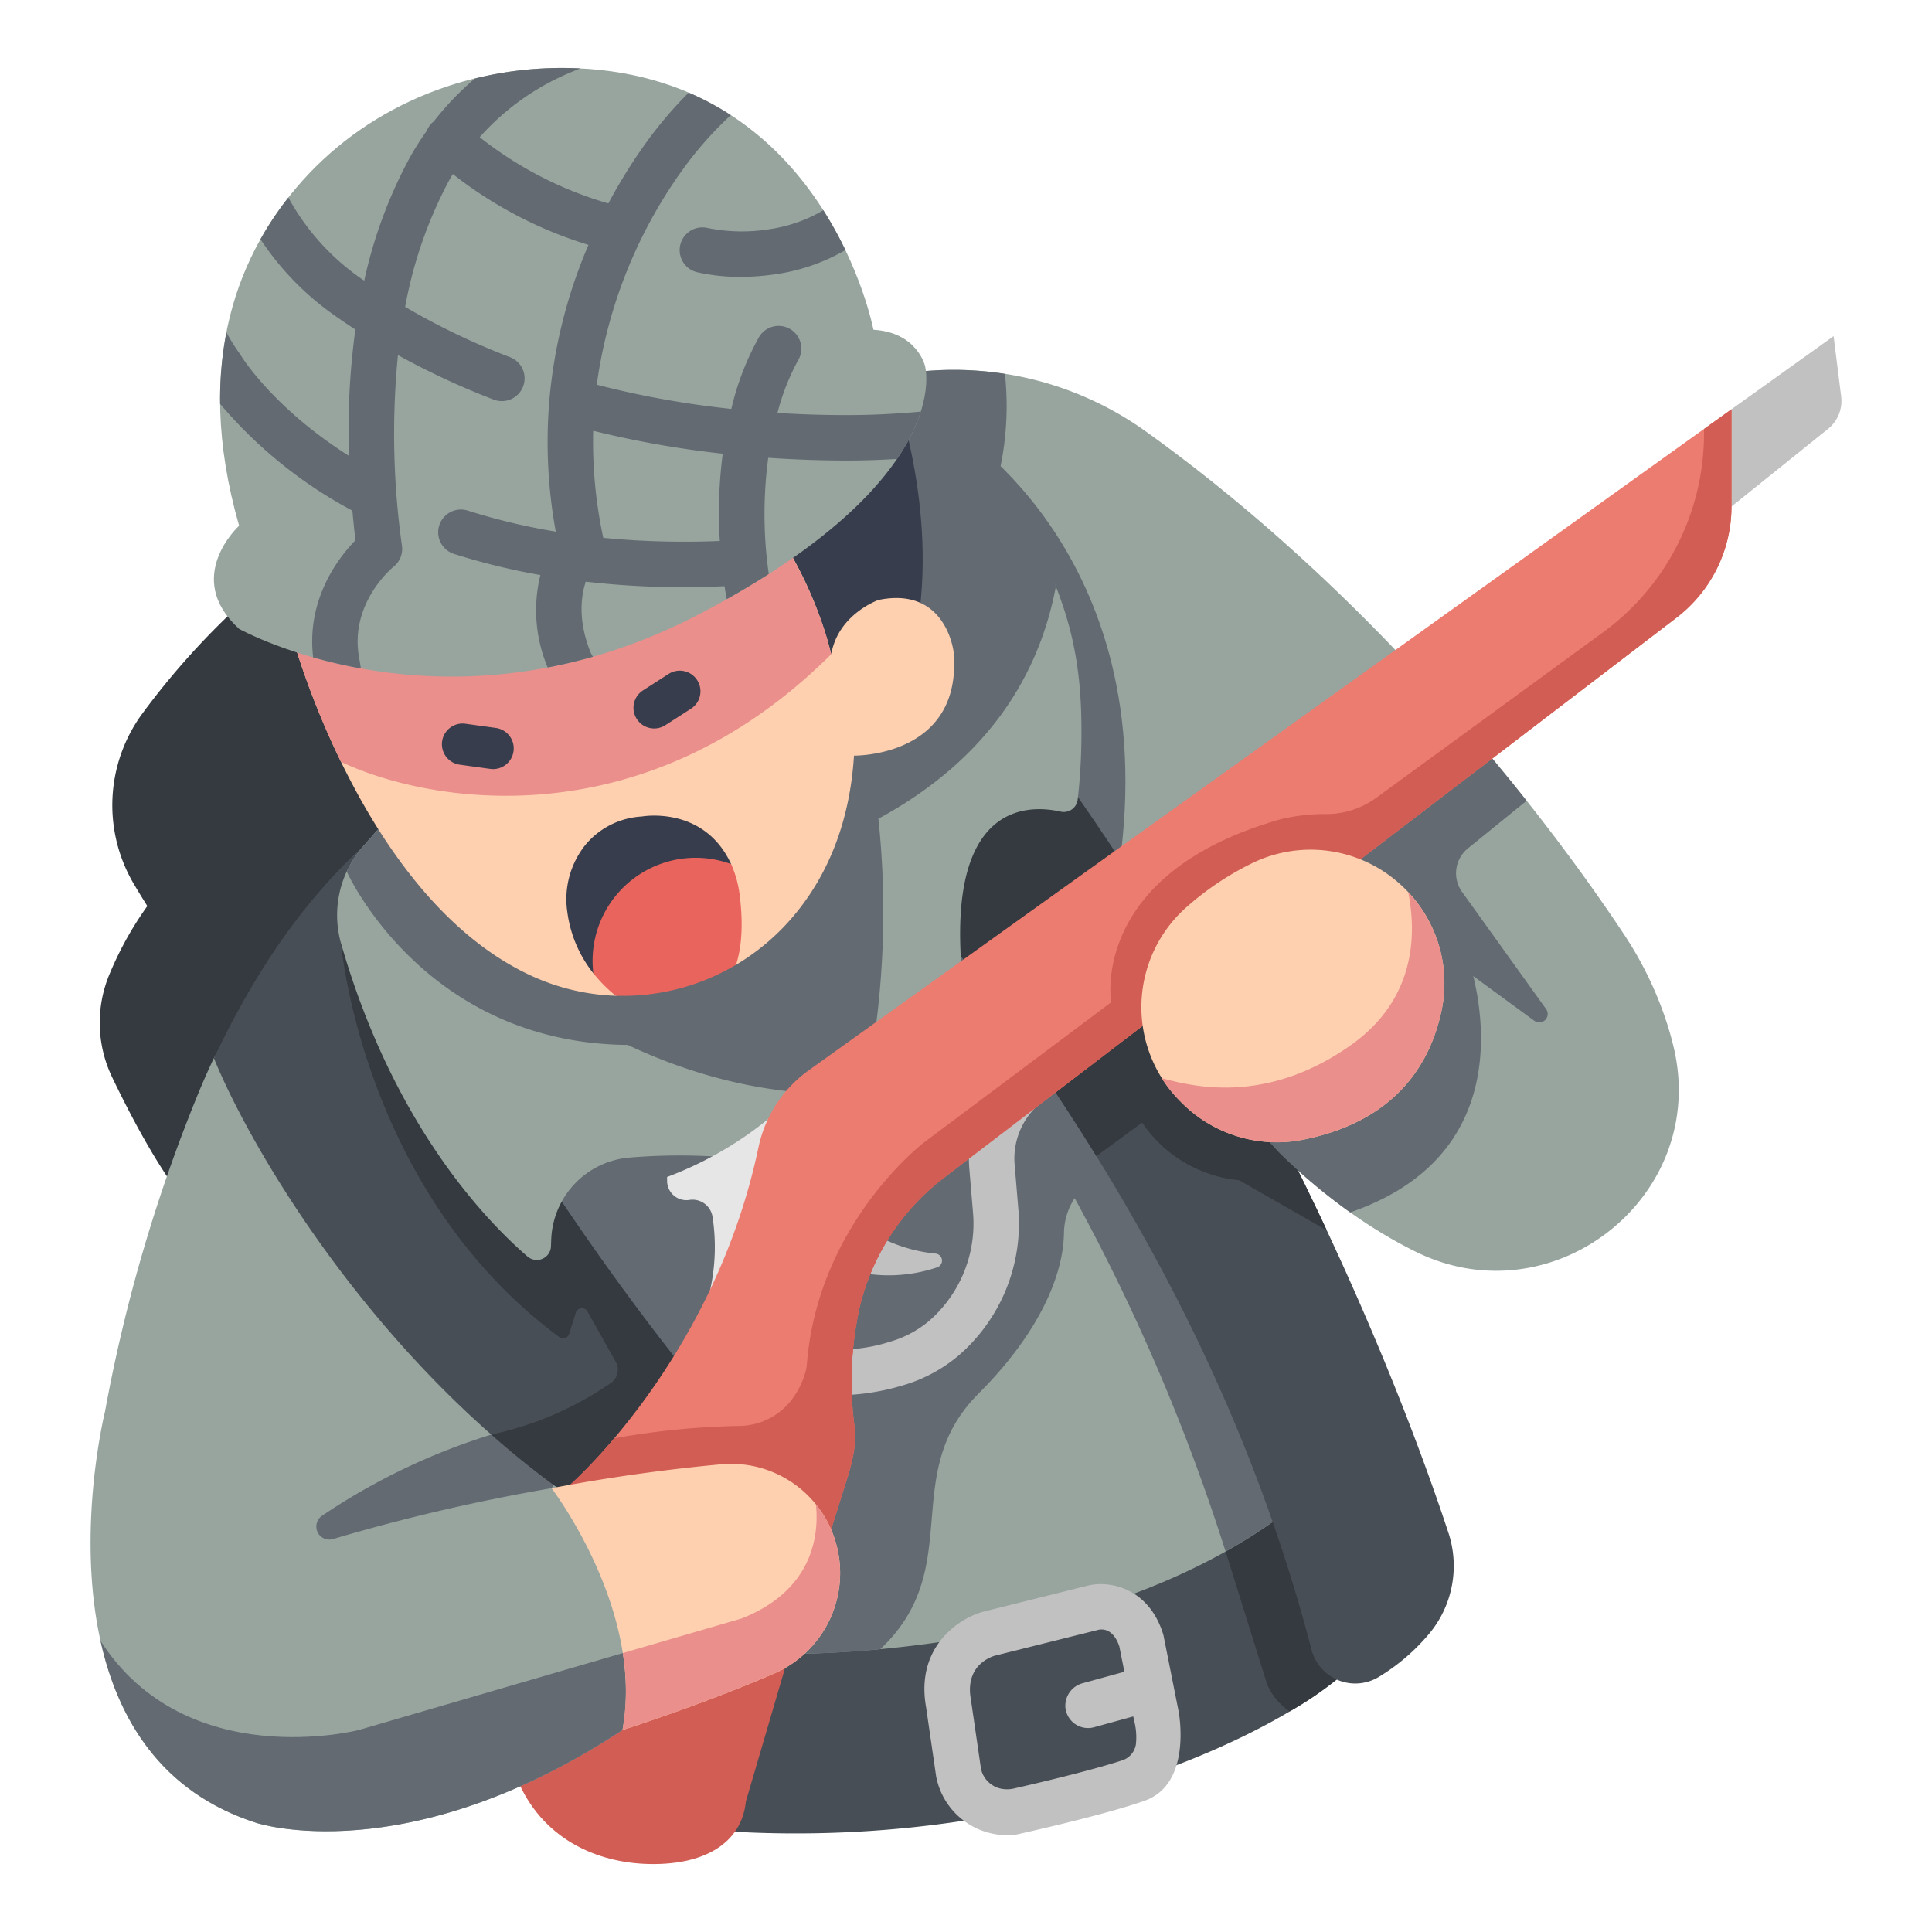 <svg id="icon" height="512" viewBox="0 0 340 340" width="512" xmlns="http://www.w3.org/2000/svg"><path d="m28.927 155.6a60.129 60.129 0 0 0 -9.549 15.582 22.141 22.141 0 0 0 .353 18.386c3.143 6.552 7.839 15.521 12.536 21.438l22.268-29.426z" fill="#343a3f"/><path d="m54.164 96.6a135.141 135.141 0 0 0 -29.279 29.2 27.261 27.261 0 0 0 -1.257 29.894 155.8 155.8 0 0 0 22 28.856l40.825-38.291z" fill="#343a3f"/><path d="m242.266 249.839s6.908 13.79 4.719 28.73c-.771 5.262-4.06 9.466-7.7 13.345-11.757 12.54-55.389 33.851-111.5 30.356-6.571-.409-15.389 4.185-21.144.987a34.092 34.092 0 0 1 -13.593-13.3l9.542-14.774z" fill="#484e55"/><path d="m139.616 288.563-8.358 28.478c-.737 7.355-7.43 11.425-17.81 10.966-9.17-.405-18.918-4.943-22.931-16.2l22.931-16.917z" fill="#d15d54"/><path d="m304.716 72.025 17.969-12.872 1.328 10.619a6.323 6.323 0 0 1 -2.313 5.715l-26.266 21.113z" fill="#c1c1c1"/><path d="m239.288 291.914c3.637-3.879 6.926-8.083 7.7-13.345 2.189-14.94-4.719-28.73-4.719-28.73l-16.526 5.361-10.055 17.833 7.256 23.226a10.617 10.617 0 0 0 4.033 4.918 57.521 57.521 0 0 0 12.311-9.263z" fill="#343a3f"/><path d="m71.734 140.08s-6.9 7.812-14.769 16.764c-7.79 8.858-19.339 29.386-19.339 29.386q-1.44 3.037-2.721 6.154a280.665 280.665 0 0 0 -16.43 56.05s-14.692 59.136 26.63 72.359c0 0 26.3 8.749 64.445-16.339l26.829-13.413s75.174 2.279 105.887-41.2l-22.877-53.194s11.7 14.713 29.7 23.609c24.259 12 51.777-9.775 45.421-36.081q-.387-1.6-.888-3.263a63.5 63.5 0 0 0 -7.943-16.653c-9.784-14.775-39.641-56.5-84.043-88.34a58.009 58.009 0 0 0 -43.812-9.954c-16.057 2.816-37.014 10.623-57.492 30.409z" fill="#97a59e"/><g fill="#636a72"><path d="m122.466 87.37 26.309 19.419s20.375-1.389 25.925-19.419a52.8 52.8 0 0 0 2.147-21.57 58.153 58.153 0 0 0 -19.026.162 103.95 103.95 0 0 0 -37.121 14.409z"/><path d="m225.653 211.21-21.881-17.531-6.15 3.534-8.529-24.907-9.446-21.35s-15.213-1.726-14.806 0-32.468 40.137-36.614 41.567-41.774 0-41.774 0l-5.353 18.483 30.495 41.369s1.073 32.724 12.959 44.579l11.826-5.913a166.705 166.705 0 0 0 18.54-.814c15.231-14.38 3.05-30.729 17.3-44.993 10.742-10.75 14.912-20.889 15.017-28.223a11.533 11.533 0 0 1 1.888-6.157 350.992 350.992 0 0 1 26.56 62.182c10.227-5.729 19.564-13.266 26.578-23.2z"/><path d="m58.625 270.839a333.907 333.907 0 0 1 38.44-8.941l11.063-13.852a112.419 112.419 0 0 0 -51.448 18.7 2.291 2.291 0 0 0 1.945 4.093z"/></g><path d="m63.915 148.948a86.545 86.545 0 0 0 -7.265 7.452c-7.79 8.858-13.96 19.2-19 29.836 6.779 16.674 30.055 56.164 67.192 80.225l17.628-22.9s-36.208-43.402-58.555-94.613z" fill="#484e55"/><path d="m166.836 74.6s36.742 21.147 30.511 74.927l-8.308 3.555z" fill="#636a72"/><path d="m163.814 160.543c13.638 20.7 49.862 63.879 67.019 129.885a7.962 7.962 0 0 0 11.783 4.7 35.5 35.5 0 0 0 8.975-7.716 18.623 18.623 0 0 0 3.268-17.793c-7.254-21.965-30.106-83.492-75.668-143.864l-10.983 13.129c-4.094 4.893-7.908 16.33-4.394 21.659z" fill="#484e55"/><path d="m74.976 171.794-14.955-5.755s3.678 43.548 38.406 69.272a1.126 1.126 0 0 0 1.736-.57l1.175-3.735a1.119 1.119 0 0 1 2.043-.212l4.982 8.879a2.828 2.828 0 0 1 -.828 3.686 58.375 58.375 0 0 1 -21.067 9.1 157.243 157.243 0 0 0 18.37 14l17.628-22.9a465.245 465.245 0 0 1 -47.49-71.765z" fill="#343a3f"/><path d="m179.191 125.754-10.983 13.129c-4.094 4.894-7.9 16.331-4.394 21.66 6.278 9.529 17.344 23.834 29.131 42.924l8.048-5.907a23.319 23.319 0 0 0 17.086 10.146l15.413 8.816a513.363 513.363 0 0 0 -54.301-90.768z" fill="#343a3f"/><path d="m138.968 205.136 31.265-26.3c-5.873-37.646 10.223-37.4 16.425-36a2.466 2.466 0 0 0 2.985-2.042 101.3 101.3 0 0 0 .67-12.23c.025-10.079-1.45-17.632-4.493-25.333 0 0-4.261-7.9-6.93-12.726a58.022 58.022 0 0 0 -21.806-22.41c-14.684 5.81-44.535 27.405-68.262 45.865l-17.088 26.12s-3.243 3.674-7.819 8.868a18.256 18.256 0 0 0 -3.894 17.091c9.105 31.613 25.208 48.529 32.825 55.1a2.5 2.5 0 0 0 4.12-1.854q.018-.752.056-1.453a15.034 15.034 0 0 1 13.551-14.1 105.938 105.938 0 0 1 28.395 1.404z" fill="#97a59e"/><path d="m179.287 89.8a52.688 52.688 0 0 0 -22.2-21.708c-14.687 5.813-44.538 27.408-68.265 45.868l-11.852 18.117-5.236 8s-3.243 3.674-7.819 8.868a18.443 18.443 0 0 0 -2.889 4.443s13.474 30.206 49.439 30.5l-9.476-19.888c27.824-2.08 52.011-19.079 52.011-19.079 21.131-10.909 29.955-26.546 32.809-41.688a115.715 115.715 0 0 0 -6.522-13.433z" fill="#636a72"/><path d="m114.926 301.766-1.7-11.908-50.1 14.6s-30.326 7.807-45.436-15.688c3.006 13.562 10.537 26.622 27.415 32.023 0 0 26.3 8.749 64.445-16.339z" fill="#636a72"/><path d="m82.631 164.786s28.89 30.055 69.519 27.593a156.118 156.118 0 0 0 0-63.816l-17.545 4.32z" fill="#636a72"/><path d="m157.647 69.42s8.689 24.106 2.523 46.53l-20.182 12.613-15.136-45.408z" fill="#373d4c"/><path d="m51.179 111.126s12.305 46.681 42.205 60.536a38.655 38.655 0 0 0 14.98 3.579l21.164-5.451a39.79 39.79 0 0 0 10.172-8.649c5.293-6.3 9.78-15.35 10.588-28.162 0 0 19.083.308 17.544-18.16 0 0-1.231-11.7-13.235-9.234 0 0-7.079 2.463-8.31 9.542a70.306 70.306 0 0 0 -11.7-24.623z" fill="#ffd0b0"/><path d="m146.287 115.127-.894-3.3a73.868 73.868 0 0 0 -10.8-21.324l-83.414 20.623a140.3 140.3 0 0 0 8.834 22.948c15.201 7.19 53.122 14.095 86.274-18.947z" fill="#ea8f8b"/><path d="m147.654 245.539a28.073 28.073 0 0 1 -4.708-.382 4 4 0 1 1 1.341-7.887 28.415 28.415 0 0 0 12.258-1.124 18.771 18.771 0 0 0 6.8-3.551l.222-.188a22.682 22.682 0 0 0 7.655-19.151l-.636-7.61a20.689 20.689 0 0 1 8.086-18.238 4 4 0 1 1 4.86 6.355 12.722 12.722 0 0 0 -4.973 11.217l.636 7.61a30.7 30.7 0 0 1 -10.426 25.9l-.291.246a26.7 26.7 0 0 1 -9.674 5.089 40.258 40.258 0 0 1 -11.15 1.714z" fill="#c1c1c1"/><path d="m258.33 149.3 10.329-8.381c-3.558-4.491-7.568-9.331-11.979-14.371l-32.592 23.643 8.634 12.916h14.692l22.6 16.531a1.48 1.48 0 0 0 2.076-2.057l-14.79-20.614a5.642 5.642 0 0 1 1.03-7.667z" fill="#636a72"/><path d="m152.086 216.062a26.9 26.9 0 0 0 12.561 4.55 1.244 1.244 0 0 1 .291 2.415 26.7 26.7 0 0 1 -14.779.668z" fill="#c1c1c1"/><path d="m139.118 193.474a63.833 63.833 0 0 1 -21.718 13.653v.692a3.39 3.39 0 0 0 3.914 3.35 3.561 3.561 0 0 1 4.076 2.946 34.968 34.968 0 0 1 -.789 14.423s13.117-20.17 14.517-35.064z" fill="#e6e6e6"/><path d="m42.079 92.52s-9.983 9.075 0 18.151c0 0 36.816 20.6 81.225-2.723 45.2-23.741 39.478-43.562 39.478-43.562s-1.361-5.9-9.075-6.353c0 0-8.365-44.164-52.1-46.017-18.246-.773-36.162 6.158-48.355 19.755-10.833 12.082-19.568 31.48-11.173 60.749z" fill="#97a59e"/><path d="m100.329 261.3s25.351-22.151 33.169-59.482a22.285 22.285 0 0 1 8.876-13.5l162.342-116.293v17.09a24.671 24.671 0 0 1 -9.686 19.6l-128.761 98.443a40.442 40.442 0 0 0 -14.981 22.885 60.215 60.215 0 0 0 -.907 20.982c.549 4.5-1.2 8.707-2.516 13.046-2.42 7.992-8.249 24.492-8.249 24.492z" fill="#ed7c70"/><path d="m141.96 240.567a14.41 14.41 0 0 1 -2.6 5.722 11.778 11.778 0 0 1 -8.844 4.643 138.7 138.7 0 0 0 -22.432 2.189 83.825 83.825 0 0 1 -7.755 8.174l39.287 27.268s5.829-16.5 8.249-24.492c1.313-4.339 3.065-8.545 2.516-13.046a60.215 60.215 0 0 1 .907-20.982 40.446 40.446 0 0 1 14.98-22.885s-18.434 7.653-24.308 33.409z" fill="#d15d54"/><path d="m97.065 261.9s16.392 21.443 12.485 42.556c0 0 13.6-4.3 26.623-9.91a19.288 19.288 0 0 0 10.1-25.356c-.06-.136-.12-.273-.182-.409a19.184 19.184 0 0 0 -19.291-11.081c-7.325.68-17.886 1.933-29.735 4.2z" fill="#ffd0b0"/><path d="m128.658 152.055c-4.777-10.36-15.692-8.365-15.692-8.365a13.917 13.917 0 0 0 -9.947 5 15.29 15.29 0 0 0 -3.168 11.893 21.845 21.845 0 0 0 4.565 10.693s3.027 2.565 4.256 3.548a36.581 36.581 0 0 0 20.476-5.364c1.375-4.113-.49-17.405-.49-17.405z" fill="#373d4c"/><path d="m144.894 37a25.944 25.944 0 0 1 -9.264 3.3 30.43 30.43 0 0 1 -11.177-.193 4 4 0 0 0 -1.8 7.794 34.066 34.066 0 0 0 7.64.824 42.942 42.942 0 0 0 6.567-.519 34 34 0 0 0 11.917-4.2 67.334 67.334 0 0 0 -3.883-7.006z" fill="#636a72"/><path d="m162.047 72.438c-4.438.406-8.779.615-12.953.615h-.061q-6.2 0-12.212-.383a40.265 40.265 0 0 1 3.6-9.206 4 4 0 0 0 -6.8-4.217 47.972 47.972 0 0 0 -4.921 12.721 163.917 163.917 0 0 1 -23.679-4.263 84.433 84.433 0 0 1 15.116-37.855 64.612 64.612 0 0 1 8.474-9.591 49.194 49.194 0 0 0 -7.411-3.959 71.956 71.956 0 0 0 -7.559 8.891 94.819 94.819 0 0 0 -6.584 10.609 66.022 66.022 0 0 1 -22.642-11.66 44.119 44.119 0 0 1 16.167-11.47l1.516-.626c-.165-.008-.324-.021-.49-.028a64.254 64.254 0 0 0 -18.032 1.8 51.248 51.248 0 0 0 -7.264 7.584c-.08.065-.167.115-.242.186a3.956 3.956 0 0 0 -.963 1.433 49.307 49.307 0 0 0 -3.091 4.9 82.047 82.047 0 0 0 -7.916 21.475c-.332-.232-.675-.457-1-.693a41.712 41.712 0 0 1 -12.354-13.938 56.9 56.9 0 0 0 -4.908 7.337 49.91 49.91 0 0 0 12.6 13.1c1.334.956 2.709 1.881 4.1 2.79a131.062 131.062 0 0 0 -1.118 22.242c-13.42-8.493-18.941-17.532-18.996-17.626a4.107 4.107 0 0 0 -.252-.376 37.753 37.753 0 0 1 -2.331-3.718 61.469 61.469 0 0 0 -1.1 12.572 79.3 79.3 0 0 0 23.274 18.781c.153 1.7.328 3.436.54 5.21-2.995 3.077-8.668 10.391-7.444 20.618 2.5.709 5.314 1.385 8.406 1.944l-.251-1.515c-.006-.041-.014-.081-.022-.12-1.906-9.684 5.717-16.024 6.025-16.275a4 4 0 0 0 1.474-3.647 141.722 141.722 0 0 1 -.709-33.587 133.955 133.955 0 0 0 16.824 7.822 4 4 0 1 0 2.868-7.468 124.207 124.207 0 0 1 -18.426-8.838 75.955 75.955 0 0 1 7.729-22.24c.211-.386.436-.764.66-1.142a73.371 73.371 0 0 0 23.872 12.473 88.746 88.746 0 0 0 -6.85 26.959 3.863 3.863 0 0 0 -.052.613 87.554 87.554 0 0 0 1.146 22.882 110.374 110.374 0 0 1 -15.489-3.7 4 4 0 0 0 -2.433 7.621 117.591 117.591 0 0 0 15.211 3.725 25.961 25.961 0 0 0 1.289 16.268c2.6-.5 5.25-1.12 7.955-1.889l-.378-.685c-2.207-5.477-1.789-9.711-.881-12.532a149.969 149.969 0 0 0 17.2.977c2.378 0 4.795-.071 7.229-.175.039.262.071.517.112.78l.018.1.259 1.4q3.988-2.244 7.394-4.429a74.488 74.488 0 0 1 -.093-20.445q6.805.465 13.829.479h.065c2.855 0 5.784-.1 8.76-.277a32.043 32.043 0 0 0 4.195-8.334zm-35.371 22.762a149.014 149.014 0 0 1 -20.512-.548 80.6 80.6 0 0 1 -1.774-18.842 172.433 172.433 0 0 0 22.8 4.036 80.036 80.036 0 0 0 -.514 15.354z" fill="#636a72"/><path d="m86.772 135.35a3.743 3.743 0 0 1 -.5-.035l-5.363-.742a3.638 3.638 0 0 1 1-7.207l5.363.743a3.638 3.638 0 0 1 -.495 7.241z" fill="#373d4c"/><path d="m115.126 128.2a3.638 3.638 0 0 1 -1.97-6.7l4.555-2.927a3.638 3.638 0 0 1 3.932 6.121l-4.555 2.927a3.625 3.625 0 0 1 -1.962.579z" fill="#373d4c"/><path d="m207.432 301.253-2.649-13.316a4.149 4.149 0 0 0 -.109-.422c-2.545-8.068-9.4-9.468-13.362-8.444l-18.306 4.573-.11.029c-4.256 1.195-11.792 6.232-9.923 16.756l1.764 12.128q.011.07.024.141a12.718 12.718 0 0 0 12.88 10.25c.159 0 .32 0 .483-.007a4.036 4.036 0 0 0 .75-.092c.63-.14 15.523-3.433 22.616-5.968 7.921-2.832 6.184-14.239 5.942-15.628zm-9.961 8.546c-5.723 1.867-15.366 4.114-18.936 4.926a5.355 5.355 0 0 1 -2.644-.008 4.58 4.58 0 0 1 -3.253-3.42l-1.758-12.085c-.007-.046-.013-.092-.022-.137-1.013-5.587 2.93-7.3 4.171-7.69l18.253-4.56c.423-.11 2.556-.469 3.7 2.907l.89 4.471-7.309 2.009a4.1 4.1 0 0 0 -3.065 4.339 4 4 0 0 0 5.037 3.415l6.9-1.9.13.649a11.517 11.517 0 0 1 .336 4.251 3.539 3.539 0 0 1 -2.43 2.834z" fill="#c1c1c1"/><path d="m299.878 75.49q0 .833-.008 1.636a43.294 43.294 0 0 1 -17.911 34.261l-39.74 29a14.974 14.974 0 0 1 -8.5 2.878 33.175 33.175 0 0 0 -8.288.9c-33.815 9.544-29.887 32.223-29.887 32.223l-32.863 24.612s-18.963 14.345-20.721 39.567l7.977 4.956a57.918 57.918 0 0 1 1.351-15.48 40.446 40.446 0 0 1 14.98-22.885l55.738-42.614 23.981-18.335 49.043-37.5a24.671 24.671 0 0 0 9.686-19.6v-17.084z" fill="#d15d54"/><path d="m104.284 169.138a18.276 18.276 0 0 0 .135 2.131 24.721 24.721 0 0 0 3.945 3.964 38.932 38.932 0 0 0 21.161-5.448c1.375-4.109 1.034-9.262.655-12.209a18.955 18.955 0 0 0 -1.385-5.216c-.046-.105-.1-.2-.144-.3a18.141 18.141 0 0 0 -24.367 17.08z" fill="#ea645e"/><path d="m257.861 167.1-4.938-1.65-35.548 4.284s-2.354 3.232-5.2 8l7.212 18.919 5.726 6.191a102.568 102.568 0 0 0 12.5 10.516c34.049-11.719 20.248-46.26 20.248-46.26z" fill="#636a72"/><path d="m208.824 159.628a51.472 51.472 0 0 1 11.448-7.68 23.468 23.468 0 0 1 26.059 3.595 23.388 23.388 0 0 1 7.426 21.968c-1.825 9.111-7.627 19.556-24.006 22.967a23.631 23.631 0 0 1 -20.785-5.461c-.7-.639-1.405-1.336-2.1-2.093a23.482 23.482 0 0 1 1.958-33.296z" fill="#ffd0b0"/><path d="m229.751 200.478c16.379-3.411 22.181-13.856 24.006-22.967a23.33 23.33 0 0 0 -5.933-20.493c1.5 7.554 1.246 18.847-10.044 26.87-15.261 10.844-28.473 7.123-33.347 5.842a22.966 22.966 0 0 0 2.436 3.194c.692.757 1.394 1.454 2.1 2.093a23.631 23.631 0 0 0 20.782 5.461z" fill="#ea8f8b"/><path d="m146.092 268.779a18.6 18.6 0 0 0 -2.512-4.065c.521 4.718-.017 14.961-13.064 20.109l-20.916 6.092a40.212 40.212 0 0 1 -.053 13.539s13.6-4.3 26.623-9.91a19.288 19.288 0 0 0 10.1-25.356c-.056-.136-.116-.273-.178-.409z" fill="#ea8f8b"/></svg>